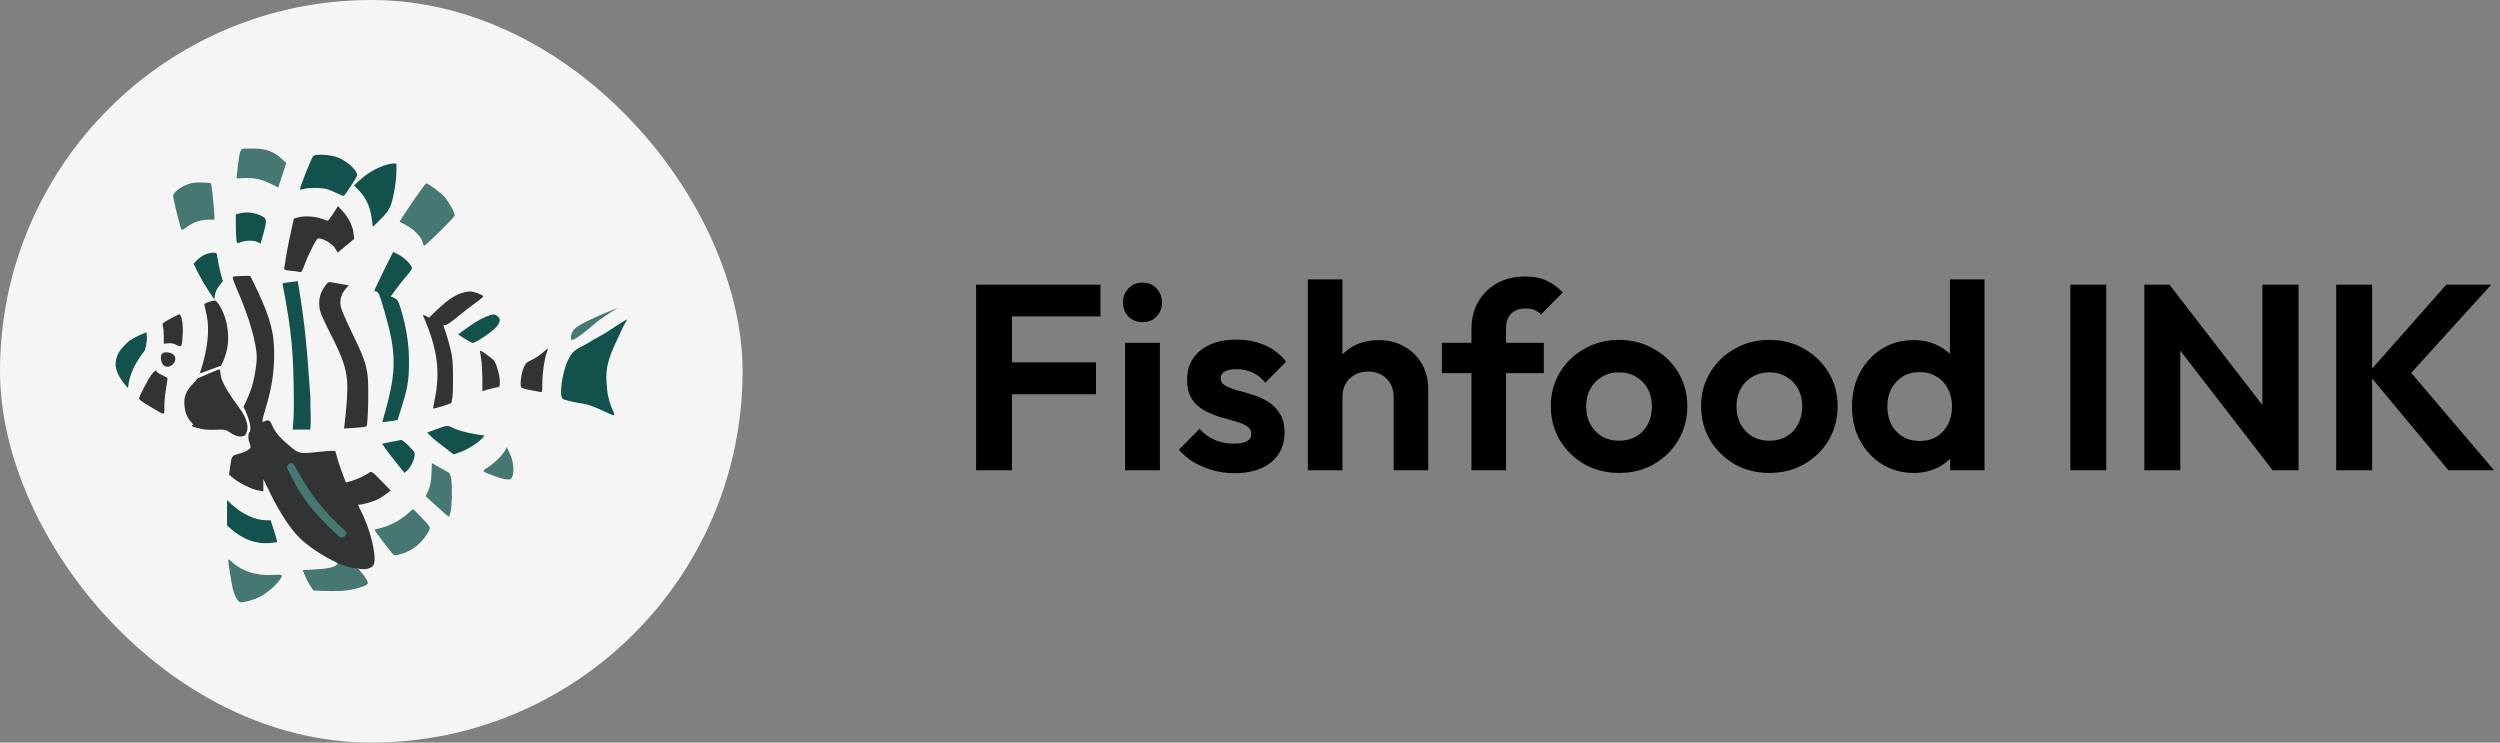 <svg width="303" height="90" viewBox="0 0 303 90" fill="none" xmlns="http://www.w3.org/2000/svg">
<rect x="0" y="0" width="303" height="90" fill="#808080" stroke="none"/>
<rect width="90" height="90" rx="45" fill="#F5F5F5"/>
<path d="M29.423 18.032C29.197 18.085 29.117 18.259 28.983 18.993C28.903 19.486 28.797 20.274 28.757 20.754L28.677 21.621L29.69 21.581C30.837 21.528 31.81 21.755 32.983 22.355L33.717 22.729L34.21 21.248L34.703 19.753L34.157 19.259C33.237 18.405 32.303 18.045 30.917 18.005C30.263 17.992 29.583 18.005 29.423 18.032Z" fill="#467773"/>
<path d="M37.957 18.913C37.69 19.286 36.263 22.876 36.357 22.969C36.383 22.996 36.637 22.956 36.917 22.876C37.21 22.796 37.943 22.756 38.543 22.782C39.463 22.836 39.783 22.916 40.61 23.316C41.143 23.583 41.623 23.77 41.677 23.743C41.73 23.703 42.143 23.129 42.583 22.462C43.343 21.301 43.37 21.248 43.183 20.887C42.823 20.18 41.677 19.313 40.757 19.019C39.77 18.712 38.157 18.659 37.957 18.913Z" fill="#12514C"/>
<path d="M46.49 20.087C45.463 20.447 44.41 21.088 43.61 21.822L42.917 22.462L43.557 23.143C44.383 24.023 44.85 25.051 45.037 26.412L45.197 27.493L46.143 26.559C46.877 25.825 47.143 25.451 47.37 24.837C47.717 23.903 48.05 21.835 48.05 20.647V19.82H47.623C47.383 19.833 46.863 19.94 46.49 20.087Z" fill="#12514C"/>
<path d="M22.77 22.329C21.85 22.649 20.983 23.356 20.983 23.756C20.983 24.09 21.85 27.626 21.997 27.84C22.037 27.906 22.303 27.773 22.597 27.546C23.33 26.972 24.303 26.625 25.223 26.625H25.997L25.957 25.785C25.89 24.557 25.637 22.302 25.557 22.222C25.53 22.182 25.037 22.142 24.477 22.115C23.743 22.088 23.25 22.155 22.77 22.329Z" fill="#467773"/>
<path d="M50.29 24.05C49.597 25.064 48.89 26.118 48.73 26.385L48.437 26.866L49.25 27.306C50.157 27.786 51.09 28.76 51.21 29.321C51.25 29.534 51.33 29.734 51.397 29.774C51.53 29.855 55.117 26.318 55.117 26.105C55.117 25.745 54.41 24.49 53.877 23.877C53.383 23.316 51.903 22.222 51.65 22.222C51.597 22.222 50.983 23.049 50.29 24.05Z" fill="#467773"/>
<path d="M29.157 25.838L28.583 25.971V27.346C28.583 28.107 28.623 28.907 28.663 29.134C28.743 29.534 28.743 29.534 29.197 29.347C29.757 29.107 30.81 29.121 31.25 29.347L31.583 29.534L31.903 28.387C32.383 26.652 32.37 26.505 31.65 26.145C30.943 25.771 29.93 25.651 29.157 25.838Z" fill="#12514C"/>
<path d="M69.435 40.117C69.685 39.567 71.429 38.687 74.885 37.315C73.382 38.217 72.385 38.966 72.385 38.966C72.385 38.966 69.683 41.396 69.235 41.193C69.165 40.733 69.185 40.668 69.435 40.117Z" fill="#467773"/>
<path d="M40.392 25.874C40.072 26.354 39.778 26.755 39.725 26.755C39.685 26.741 39.312 26.635 38.912 26.488C38.112 26.208 36.858 26.141 36.098 26.354L35.618 26.488L35.272 28.062C34.978 29.37 34.738 30.611 34.458 32.453C34.418 32.706 34.498 32.746 35.298 32.826C35.778 32.866 36.272 32.933 36.378 32.973C36.525 33.013 36.672 32.773 36.898 32.119C37.365 30.825 38.365 28.89 38.565 28.89C39.245 28.89 40.392 29.61 40.712 30.237L40.925 30.624L41.925 29.784L42.925 28.956L42.858 28.316C42.765 27.435 42.272 26.421 41.565 25.634L40.965 24.98L40.392 25.874Z" fill="#313334"/>
<path d="M24.783 30.882C24.49 31.015 24.077 31.322 23.85 31.549L23.463 31.963L23.97 33.004C24.25 33.564 24.81 34.538 25.223 35.165L25.97 36.3L26.05 35.739C26.103 35.392 26.303 34.965 26.57 34.632L27.01 34.084L26.73 33.057C26.583 32.497 26.423 31.709 26.37 31.322C26.277 30.628 26.277 30.628 25.797 30.628C25.53 30.628 25.077 30.748 24.783 30.882Z" fill="#12514C"/>
<path d="M34.275 34.585C34.226 34.405 34.269 34.362 34.37 34.305L36.18 34.065C36.111 34.123 36.098 34.163 36.115 34.245C37.038 39.622 37.229 42.705 37.61 48.075C37.615 49.942 37.726 50.803 37.61 52.065H35.47C35.599 50.661 35.622 49.85 35.615 48.38C35.565 42.879 35.383 40.251 34.275 34.585Z" fill="#12514C"/>
<path d="M46.513 32.812C45.887 34.079 45.38 35.16 45.38 35.227C45.38 35.28 45.473 35.334 45.58 35.334C45.86 35.334 45.98 35.614 46.58 37.669C48.047 42.686 48.073 44.901 46.727 49.745C46.5 50.506 46.34 51.146 46.353 51.16C46.367 51.173 46.78 51.119 47.273 51.053L48.18 50.919L48.633 49.478C49.42 46.996 49.58 46.035 49.567 43.74C49.553 41.552 49.247 39.644 48.54 37.335C48.273 36.468 48.18 36.308 47.793 36.121L47.367 35.921L47.993 35.053C48.34 34.587 48.94 33.839 49.313 33.399C49.913 32.718 49.993 32.545 49.887 32.331C49.62 31.824 48.913 31.171 48.287 30.85L47.647 30.53L46.513 32.812Z" fill="#12514C"/>
<path d="M28.303 33.524C28.117 33.564 28.197 33.831 28.797 35.232C30.223 38.528 31.117 41.65 31.117 43.345C31.117 44.292 30.797 46.107 30.45 47.108C30.103 48.136 29.37 49.71 29.25 49.71C29.197 49.71 28.717 49.069 28.183 48.296C27.17 46.814 26.717 45.854 26.717 45.173C26.717 44.946 26.65 44.773 26.557 44.773C26.423 44.773 26.423 44.746 26.543 44.666C26.783 44.519 27.33 43.225 27.503 42.398C27.917 40.45 27.437 38.061 26.343 36.66C26.117 36.366 26.103 36.366 25.41 36.566C24.89 36.727 24.717 36.833 24.77 36.98C24.81 37.087 24.943 37.661 25.063 38.261C25.423 40.049 25.157 42.411 24.29 45.026C24.077 45.68 23.85 46.054 23.383 46.521C22.557 47.348 22.25 48.122 22.357 49.15C22.423 50.017 22.69 50.644 23.237 51.231C23.423 51.445 23.503 51.578 23.423 51.525C23.33 51.471 23.25 51.485 23.25 51.565C23.25 51.645 23.41 51.738 23.623 51.792C23.823 51.832 24.223 51.925 24.503 52.005C24.797 52.072 25.557 52.112 26.183 52.085C27.277 52.045 27.343 52.059 27.97 52.472C28.77 53.006 29.423 53.046 29.877 52.619L30.183 52.325L30.117 52.726C30.063 52.939 30.13 53.366 30.237 53.673C30.437 54.234 30.423 54.247 30.09 54.514C29.903 54.661 29.503 54.847 29.197 54.927C28.063 55.234 28.103 55.194 27.917 56.409L27.757 57.516L28.277 57.956C28.943 58.53 30.49 59.291 31.29 59.438L31.917 59.544V58.81V58.063L32.837 59.945C33.97 62.213 35.17 64.055 36.25 65.135C37.13 66.029 38.97 67.297 40.277 67.911C40.73 68.124 41.077 68.351 41.037 68.418C40.797 68.805 40.037 68.978 38.423 69.058L36.73 69.125L37.01 69.792C37.17 70.153 37.45 70.7 37.65 70.993L37.997 71.527L39.65 71.567C40.57 71.58 41.717 71.54 42.197 71.474C43.33 71.287 44.463 70.927 44.543 70.713C44.61 70.526 44.237 69.912 43.663 69.272L43.35 68.89L43.73 68.965C44.303 69.072 45.077 68.845 45.263 68.498C45.743 67.617 44.89 64.041 43.663 61.773C43.463 61.386 43.37 61.106 43.463 61.146C43.703 61.239 45.143 60.839 45.81 60.505C46.13 60.345 46.597 60.038 46.863 59.838L47.357 59.451L46.197 58.263C45.143 57.169 45.023 57.102 44.783 57.263C44.197 57.663 43.41 58.036 42.69 58.263L41.93 58.49L41.53 57.463C41.317 56.902 41.037 56.088 40.917 55.648C40.797 55.208 40.677 54.781 40.65 54.701C40.623 54.607 40.13 54.62 39.037 54.727C36.263 55.021 36.303 55.034 35.197 54.127C33.957 53.099 33.423 52.499 33.01 51.605C32.677 50.858 32.61 50.831 31.877 51.124C31.73 51.178 31.797 50.844 32.117 49.75C32.863 47.295 33.143 45.68 33.223 43.559C33.317 40.636 32.837 38.675 31.183 35.192L30.33 33.431L29.423 33.444C28.93 33.457 28.423 33.484 28.303 33.524Z" fill="#313334"/>
<path d="M34.804 56.743C34.754 56.293 35.154 55.993 35.562 56.193C37.561 59.852 38.984 61.745 41.954 64.449C42.104 64.8 41.754 65.25 41.214 65.136C38.136 62.301 36.597 60.546 34.804 56.743Z" fill="#467773"/>
<path d="M39.362 34.712C38.802 35.54 38.629 36.194 38.709 37.141C38.775 37.822 38.975 38.315 39.989 40.317C41.455 43.186 41.962 44.587 42.069 46.228C42.148 47.282 42.029 49.31 41.775 51.285L41.695 51.939L43.002 51.859C43.722 51.819 44.349 51.739 44.415 51.672C44.615 51.472 44.722 46.615 44.548 45.454C44.349 43.986 44.002 43.092 42.655 40.317C42.002 38.982 41.402 37.595 41.322 37.248C41.135 36.447 41.335 35.647 41.882 35.033L42.269 34.579L41.375 34.432C40.868 34.352 40.309 34.245 40.108 34.205C39.815 34.152 39.695 34.219 39.362 34.712Z" fill="#313334"/>
<path d="M55.842 35.557C54.975 35.864 54.122 36.465 52.949 37.585L51.989 38.506L51.602 38.293C51.295 38.133 51.215 38.133 51.282 38.266C53.055 42.349 53.402 45.045 52.642 48.674C52.522 49.208 52.478 49.478 52.505 49.505C52.518 49.532 52.98 49.432 53.58 49.245L54.705 48.86L54.84 48.12C54.893 47.773 54.908 46.833 54.908 45.658C54.895 43.804 54.855 43.337 54.548 42.109C54.349 41.335 54.082 40.401 53.935 40.027C53.695 39.4 53.695 39.36 53.908 39.413C54.069 39.453 54.589 39.107 55.415 38.426C56.108 37.852 57.095 37.078 57.615 36.718C58.135 36.344 58.562 35.998 58.575 35.944C58.575 35.757 57.455 35.317 56.975 35.33C56.722 35.33 56.215 35.424 55.842 35.557Z" fill="#313334"/>
<path d="M20.61 38.648C19.677 39.168 19.637 39.209 19.743 39.542C19.797 39.742 19.85 40.303 19.85 40.783V41.664L20.383 41.61C20.743 41.57 21.077 41.637 21.41 41.81C22.023 42.131 22.05 42.077 22.143 40.556C22.223 39.409 22.01 38.101 21.743 38.101C21.65 38.101 21.143 38.355 20.61 38.648Z" fill="#313334"/>
<path d="M58.85 38.408C58.143 38.701 57.503 39.088 56.143 40.076L55.517 40.529L56.317 41.05C56.757 41.33 57.197 41.57 57.29 41.57C57.61 41.57 59.61 40.249 60.09 39.702C60.663 39.088 60.717 38.608 60.29 38.315C59.903 38.034 59.73 38.048 58.85 38.408Z" fill="#12514C"/>
<path d="M65.832 42.701C65.537 42.976 64.948 43.377 64.514 43.584C63.813 43.916 63.7 44.02 63.462 44.581C63.168 45.304 62.985 46.748 63.182 46.966C63.252 47.047 63.729 47.184 64.261 47.276C64.78 47.368 65.327 47.471 65.467 47.505C65.72 47.574 65.734 47.494 65.734 46.336C65.734 45.155 65.986 43.492 66.294 42.644C66.365 42.426 66.421 42.231 66.393 42.219C66.379 42.208 66.126 42.426 65.832 42.701Z" fill="#313334"/>
<path d="M74.099 39.879C73.417 40.417 72.067 41.041 71.117 41.663C69.508 42.519 69.391 42.567 68.839 43.664C68.157 45.075 67.735 47.898 68.189 48.323C68.352 48.48 69.456 48.749 70.69 48.928C71.891 49.107 73.96 50.246 74.285 50.314C74.869 50.448 73.782 49.411 73.581 47.177C73.483 46.088 73.424 45.622 73.581 44.563C73.818 42.968 74.969 40.875 75.398 39.879C75.56 39.453 76.059 38.739 75.994 38.717C75.962 38.694 74.838 39.382 74.099 39.879Z" fill="#12514C"/>
<path d="M58.183 42.598C58.183 42.664 58.25 43.065 58.317 43.505C58.397 43.946 58.45 45.013 58.463 45.867V47.415L59.023 47.241C59.33 47.148 59.81 47.028 60.09 46.974C60.583 46.895 60.583 46.895 60.583 46.254C60.583 45.467 60.117 43.906 59.81 43.625C59.463 43.305 58.343 42.504 58.263 42.504C58.223 42.504 58.183 42.544 58.183 42.598Z" fill="#313334"/>
<path d="M19.651 42.851C19.38 43.123 19.493 43.982 19.832 44.276C20.556 44.886 21.686 43.756 21.076 43.032C20.782 42.693 19.923 42.58 19.651 42.851Z" fill="#313334"/>
<path d="M18.37 45.4C17.943 45.947 16.85 48.069 16.85 48.322C16.85 48.416 17.41 48.816 18.09 49.216C20.117 50.417 19.917 50.417 19.917 49.27C19.917 48.736 20.01 47.735 20.13 47.055C20.25 46.374 20.317 45.814 20.29 45.8C20.277 45.787 19.97 45.627 19.623 45.453C19.263 45.28 18.983 45.08 18.983 45.026C18.983 44.773 18.73 44.933 18.37 45.4Z" fill="#313334"/>
<path d="M52.877 52.019L51.77 52.419L52.143 52.806C52.343 53.033 53.077 53.62 53.757 54.14L54.983 55.074L55.637 54.847C56.463 54.581 57.73 53.82 58.303 53.26L58.743 52.806L57.77 52.646C56.517 52.446 55.463 52.152 54.823 51.832C54.21 51.525 54.237 51.525 52.877 52.019Z" fill="#12514C"/>
<path d="M47.343 53.566L46.303 53.78L46.73 54.38C46.957 54.714 47.57 55.501 48.09 56.155L49.023 57.316L49.357 57.022C49.757 56.635 50.13 55.915 50.237 55.314C50.317 54.887 50.263 54.781 49.57 54.073C49.17 53.66 48.73 53.313 48.61 53.326C48.477 53.34 47.917 53.446 47.343 53.566Z" fill="#12514C"/>
<path d="M61.21 54.594C60.917 55.154 59.943 56.128 59.183 56.595C58.85 56.809 58.583 57.022 58.583 57.076C58.583 57.236 60.597 57.996 61.25 58.077C61.823 58.143 61.903 58.117 62.063 57.836C62.357 57.263 62.25 55.942 61.81 55.008L61.423 54.18L61.21 54.594Z" fill="#467773"/>
<path d="M52.29 57.423C52.25 58.397 52.157 58.891 51.917 59.438L51.597 60.158L52.53 60.999C53.037 61.466 53.677 62.04 53.943 62.267L54.437 62.667L54.597 62.093C54.783 61.439 54.837 58.904 54.677 57.97C54.597 57.529 54.49 57.316 54.277 57.209C54.117 57.129 53.61 56.849 53.17 56.595L52.343 56.128L52.29 57.423Z" fill="#467773"/>
<path d="M27.517 62.16V63.694L28.09 64.188C29.463 65.362 30.983 65.923 32.543 65.829C33.077 65.789 33.543 65.736 33.583 65.696C33.61 65.669 33.45 65.055 33.223 64.348L32.797 63.054H32.237C30.983 63.054 29.343 62.306 28.117 61.172L27.517 60.612V62.16Z" fill="#12514C"/>
<path d="M49.317 62.333C48.517 63.054 47.13 63.774 46.117 64.001C45.717 64.095 45.383 64.188 45.383 64.228C45.383 64.281 47.09 66.537 47.517 67.044C47.77 67.337 47.823 67.35 48.397 67.204C49.757 66.857 50.863 66.07 51.65 64.882C52.103 64.215 52.157 64.055 52.037 63.814C51.877 63.508 50.17 61.719 50.05 61.719C50.01 61.733 49.69 62 49.317 62.333Z" fill="#467773"/>
<path d="M27.65 67.804C27.663 68.164 28.063 70.726 28.197 71.287C28.41 72.154 28.797 72.888 29.09 72.981C29.423 73.088 30.77 72.715 31.53 72.314C32.343 71.874 33.33 71.047 33.797 70.419C34.383 69.646 34.33 69.592 33.09 69.686C31.183 69.806 29.383 69.259 28.197 68.191C27.903 67.911 27.65 67.751 27.65 67.804Z" fill="#467773"/>
<path d="M15.65 41.318C16.354 40.864 16.831 40.641 17.75 40.267C17.85 41.096 17.811 41.577 17.55 42.469C16.95 43.264 16.671 43.702 16.25 44.471C15.78 45.468 15.65 46.026 15.5 47.023C14.997 46.452 14.738 46.127 14.4 45.522C14.171 45.073 14.088 44.797 14 44.27C14.016 43.638 14.112 43.299 14.4 42.719C14.726 42.209 15.019 41.898 15.65 41.318Z" fill="#12514C"/>
<path d="M24.2 45.271L26.8 44.321L26.6 44.721L23.9 45.872L24.2 45.271Z" fill="white"/>
<path d="M28.93 49.325L29.505 49.325C29.485 49.365 29.535 49.375 29.562 49.413C29.59 49.45 30.808 51.936 30.16 52.46C29.996 52.605 29.903 52.662 29.735 52.735C30.318 51.772 29.876 50.592 28.93 49.325Z" fill="white"/>
<path d="M36.7 69.09C39.102 68.995 40.549 68.914 40.95 68.289C41.775 68.542 42.444 68.857 43.35 68.89C44.389 70.084 44.795 70.644 44.4 70.891C42.831 71.588 41.447 71.777 38 71.542C37.419 70.776 37.099 70.152 36.7 69.09Z" fill="#467773"/>
<path d="M118.304 57V34.504H122.656V57H118.304ZM121.504 47.784V43.912H132.832V47.784H121.504ZM121.504 38.344V34.504H133.376V38.344H121.504ZM136.356 57V41.544H140.58V57H136.356ZM138.468 39.048C137.785 39.048 137.22 38.824 136.772 38.376C136.324 37.907 136.1 37.331 136.1 36.648C136.1 35.987 136.324 35.421 136.772 34.952C137.22 34.483 137.785 34.248 138.468 34.248C139.172 34.248 139.737 34.483 140.164 34.952C140.612 35.421 140.836 35.987 140.836 36.648C140.836 37.331 140.612 37.907 140.164 38.376C139.737 38.824 139.172 39.048 138.468 39.048ZM149.606 57.352C148.731 57.352 147.867 57.235 147.014 57C146.182 56.765 145.414 56.445 144.71 56.04C144.006 55.613 143.398 55.101 142.886 54.504L145.382 51.976C145.915 52.573 146.534 53.021 147.238 53.32C147.942 53.619 148.72 53.768 149.574 53.768C150.256 53.768 150.768 53.672 151.11 53.48C151.472 53.288 151.654 53 151.654 52.616C151.654 52.189 151.462 51.859 151.078 51.624C150.715 51.389 150.235 51.197 149.638 51.048C149.04 50.877 148.411 50.696 147.75 50.504C147.11 50.291 146.491 50.024 145.894 49.704C145.296 49.363 144.806 48.904 144.422 48.328C144.059 47.731 143.878 46.963 143.878 46.024C143.878 45.043 144.112 44.189 144.582 43.464C145.072 42.739 145.766 42.173 146.661 41.768C147.558 41.363 148.614 41.16 149.83 41.16C151.11 41.16 152.262 41.384 153.286 41.832C154.331 42.28 155.195 42.952 155.878 43.848L153.35 46.376C152.88 45.8 152.347 45.384 151.75 45.128C151.174 44.872 150.544 44.744 149.862 44.744C149.243 44.744 148.763 44.84 148.422 45.032C148.102 45.224 147.942 45.491 147.942 45.832C147.942 46.216 148.123 46.515 148.486 46.728C148.87 46.941 149.36 47.133 149.958 47.304C150.555 47.453 151.174 47.635 151.814 47.848C152.475 48.04 153.094 48.317 153.67 48.68C154.267 49.043 154.747 49.523 155.11 50.12C155.494 50.717 155.686 51.485 155.686 52.424C155.686 53.939 155.142 55.144 154.054 56.04C152.966 56.915 151.483 57.352 149.606 57.352ZM168.912 57V48.136C168.912 47.219 168.624 46.472 168.048 45.896C167.472 45.32 166.726 45.032 165.808 45.032C165.211 45.032 164.678 45.16 164.208 45.416C163.739 45.672 163.366 46.035 163.088 46.504C162.832 46.973 162.704 47.517 162.704 48.136L161.072 47.304C161.072 46.088 161.328 45.032 161.84 44.136C162.352 43.219 163.056 42.504 163.952 41.992C164.87 41.48 165.915 41.224 167.088 41.224C168.262 41.224 169.296 41.48 170.192 41.992C171.11 42.504 171.824 43.208 172.336 44.104C172.848 45 173.104 46.035 173.104 47.208V57H168.912ZM158.512 57V33.864H162.704V57H158.512ZM178.342 57V39.88C178.342 38.643 178.608 37.555 179.141 36.616C179.675 35.656 180.432 34.899 181.414 34.344C182.395 33.789 183.547 33.512 184.87 33.512C185.872 33.512 186.736 33.683 187.462 34.024C188.187 34.365 188.838 34.835 189.414 35.432L186.758 38.12C186.523 37.885 186.267 37.704 185.99 37.576C185.712 37.448 185.36 37.384 184.934 37.384C184.166 37.384 183.568 37.597 183.142 38.024C182.736 38.429 182.534 39.016 182.534 39.784V57H178.342ZM174.758 45.224V41.544H187.11V45.224H174.758ZM196.245 57.32C194.688 57.32 193.28 56.968 192.021 56.264C190.784 55.539 189.792 54.568 189.045 53.352C188.32 52.115 187.957 50.739 187.957 49.224C187.957 47.709 188.32 46.355 189.045 45.16C189.77 43.944 190.762 42.984 192.021 42.28C193.28 41.555 194.677 41.192 196.213 41.192C197.792 41.192 199.2 41.555 200.437 42.28C201.696 42.984 202.688 43.944 203.413 45.16C204.138 46.355 204.501 47.709 204.501 49.224C204.501 50.739 204.138 52.115 203.413 53.352C202.688 54.568 201.696 55.539 200.437 56.264C199.2 56.968 197.802 57.32 196.245 57.32ZM196.213 53.416C197.002 53.416 197.696 53.245 198.293 52.904C198.912 52.541 199.381 52.051 199.701 51.432C200.042 50.792 200.213 50.067 200.213 49.256C200.213 48.445 200.042 47.731 199.701 47.112C199.36 46.493 198.89 46.013 198.293 45.672C197.696 45.309 197.002 45.128 196.213 45.128C195.445 45.128 194.762 45.309 194.165 45.672C193.568 46.013 193.098 46.493 192.757 47.112C192.416 47.731 192.245 48.445 192.245 49.256C192.245 50.067 192.416 50.792 192.757 51.432C193.098 52.051 193.568 52.541 194.165 52.904C194.762 53.245 195.445 53.416 196.213 53.416ZM214.464 57.32C212.906 57.32 211.498 56.968 210.24 56.264C209.002 55.539 208.01 54.568 207.264 53.352C206.538 52.115 206.176 50.739 206.176 49.224C206.176 47.709 206.538 46.355 207.264 45.16C207.989 43.944 208.981 42.984 210.24 42.28C211.498 41.555 212.896 41.192 214.432 41.192C216.01 41.192 217.418 41.555 218.656 42.28C219.914 42.984 220.906 43.944 221.632 45.16C222.357 46.355 222.72 47.709 222.72 49.224C222.72 50.739 222.357 52.115 221.632 53.352C220.906 54.568 219.914 55.539 218.656 56.264C217.418 56.968 216.021 57.32 214.464 57.32ZM214.432 53.416C215.221 53.416 215.914 53.245 216.512 52.904C217.13 52.541 217.6 52.051 217.92 51.432C218.261 50.792 218.432 50.067 218.432 49.256C218.432 48.445 218.261 47.731 217.92 47.112C217.578 46.493 217.109 46.013 216.512 45.672C215.914 45.309 215.221 45.128 214.432 45.128C213.664 45.128 212.981 45.309 212.384 45.672C211.786 46.013 211.317 46.493 210.976 47.112C210.634 47.731 210.464 48.445 210.464 49.256C210.464 50.067 210.634 50.792 210.976 51.432C211.317 52.051 211.786 52.541 212.384 52.904C212.981 53.245 213.664 53.416 214.432 53.416ZM231.947 57.32C230.517 57.32 229.237 56.968 228.107 56.264C226.976 55.56 226.08 54.6 225.419 53.384C224.779 52.168 224.459 50.803 224.459 49.288C224.459 47.752 224.779 46.376 225.419 45.16C226.08 43.944 226.965 42.984 228.075 42.28C229.205 41.576 230.496 41.224 231.947 41.224C233.056 41.224 234.048 41.448 234.923 41.896C235.819 42.344 236.533 42.973 237.067 43.784C237.621 44.573 237.92 45.469 237.963 46.472V51.976C237.92 52.979 237.632 53.885 237.099 54.696C236.565 55.507 235.851 56.147 234.955 56.616C234.059 57.085 233.056 57.32 231.947 57.32ZM232.651 53.448C233.44 53.448 234.123 53.277 234.699 52.936C235.296 52.573 235.755 52.083 236.075 51.464C236.416 50.824 236.587 50.088 236.587 49.256C236.587 48.445 236.416 47.731 236.075 47.112C235.755 46.472 235.296 45.981 234.699 45.64C234.123 45.277 233.451 45.096 232.683 45.096C231.893 45.096 231.2 45.277 230.603 45.64C230.027 46.003 229.568 46.493 229.227 47.112C228.907 47.731 228.747 48.445 228.747 49.256C228.747 50.088 228.907 50.824 229.227 51.464C229.568 52.083 230.037 52.573 230.635 52.936C231.232 53.277 231.904 53.448 232.651 53.448ZM240.523 57H236.363V52.84L237.035 49.064L236.331 45.352V33.864H240.523V57ZM250.929 57V34.504H255.281V57H250.929ZM259.898 57V34.504H262.938L264.25 38.856V57H259.898ZM275.45 57L262.106 39.72L262.938 34.504L276.282 51.784L275.45 57ZM275.45 57L274.202 52.776V34.504H278.586V57H275.45ZM296.748 57L286.988 45.256L296.492 34.504H301.932L291.34 46.184L291.372 44.168L302.284 57H296.748ZM283.148 57V34.504H287.5V57H283.148Z" fill="black"/>
</svg>

